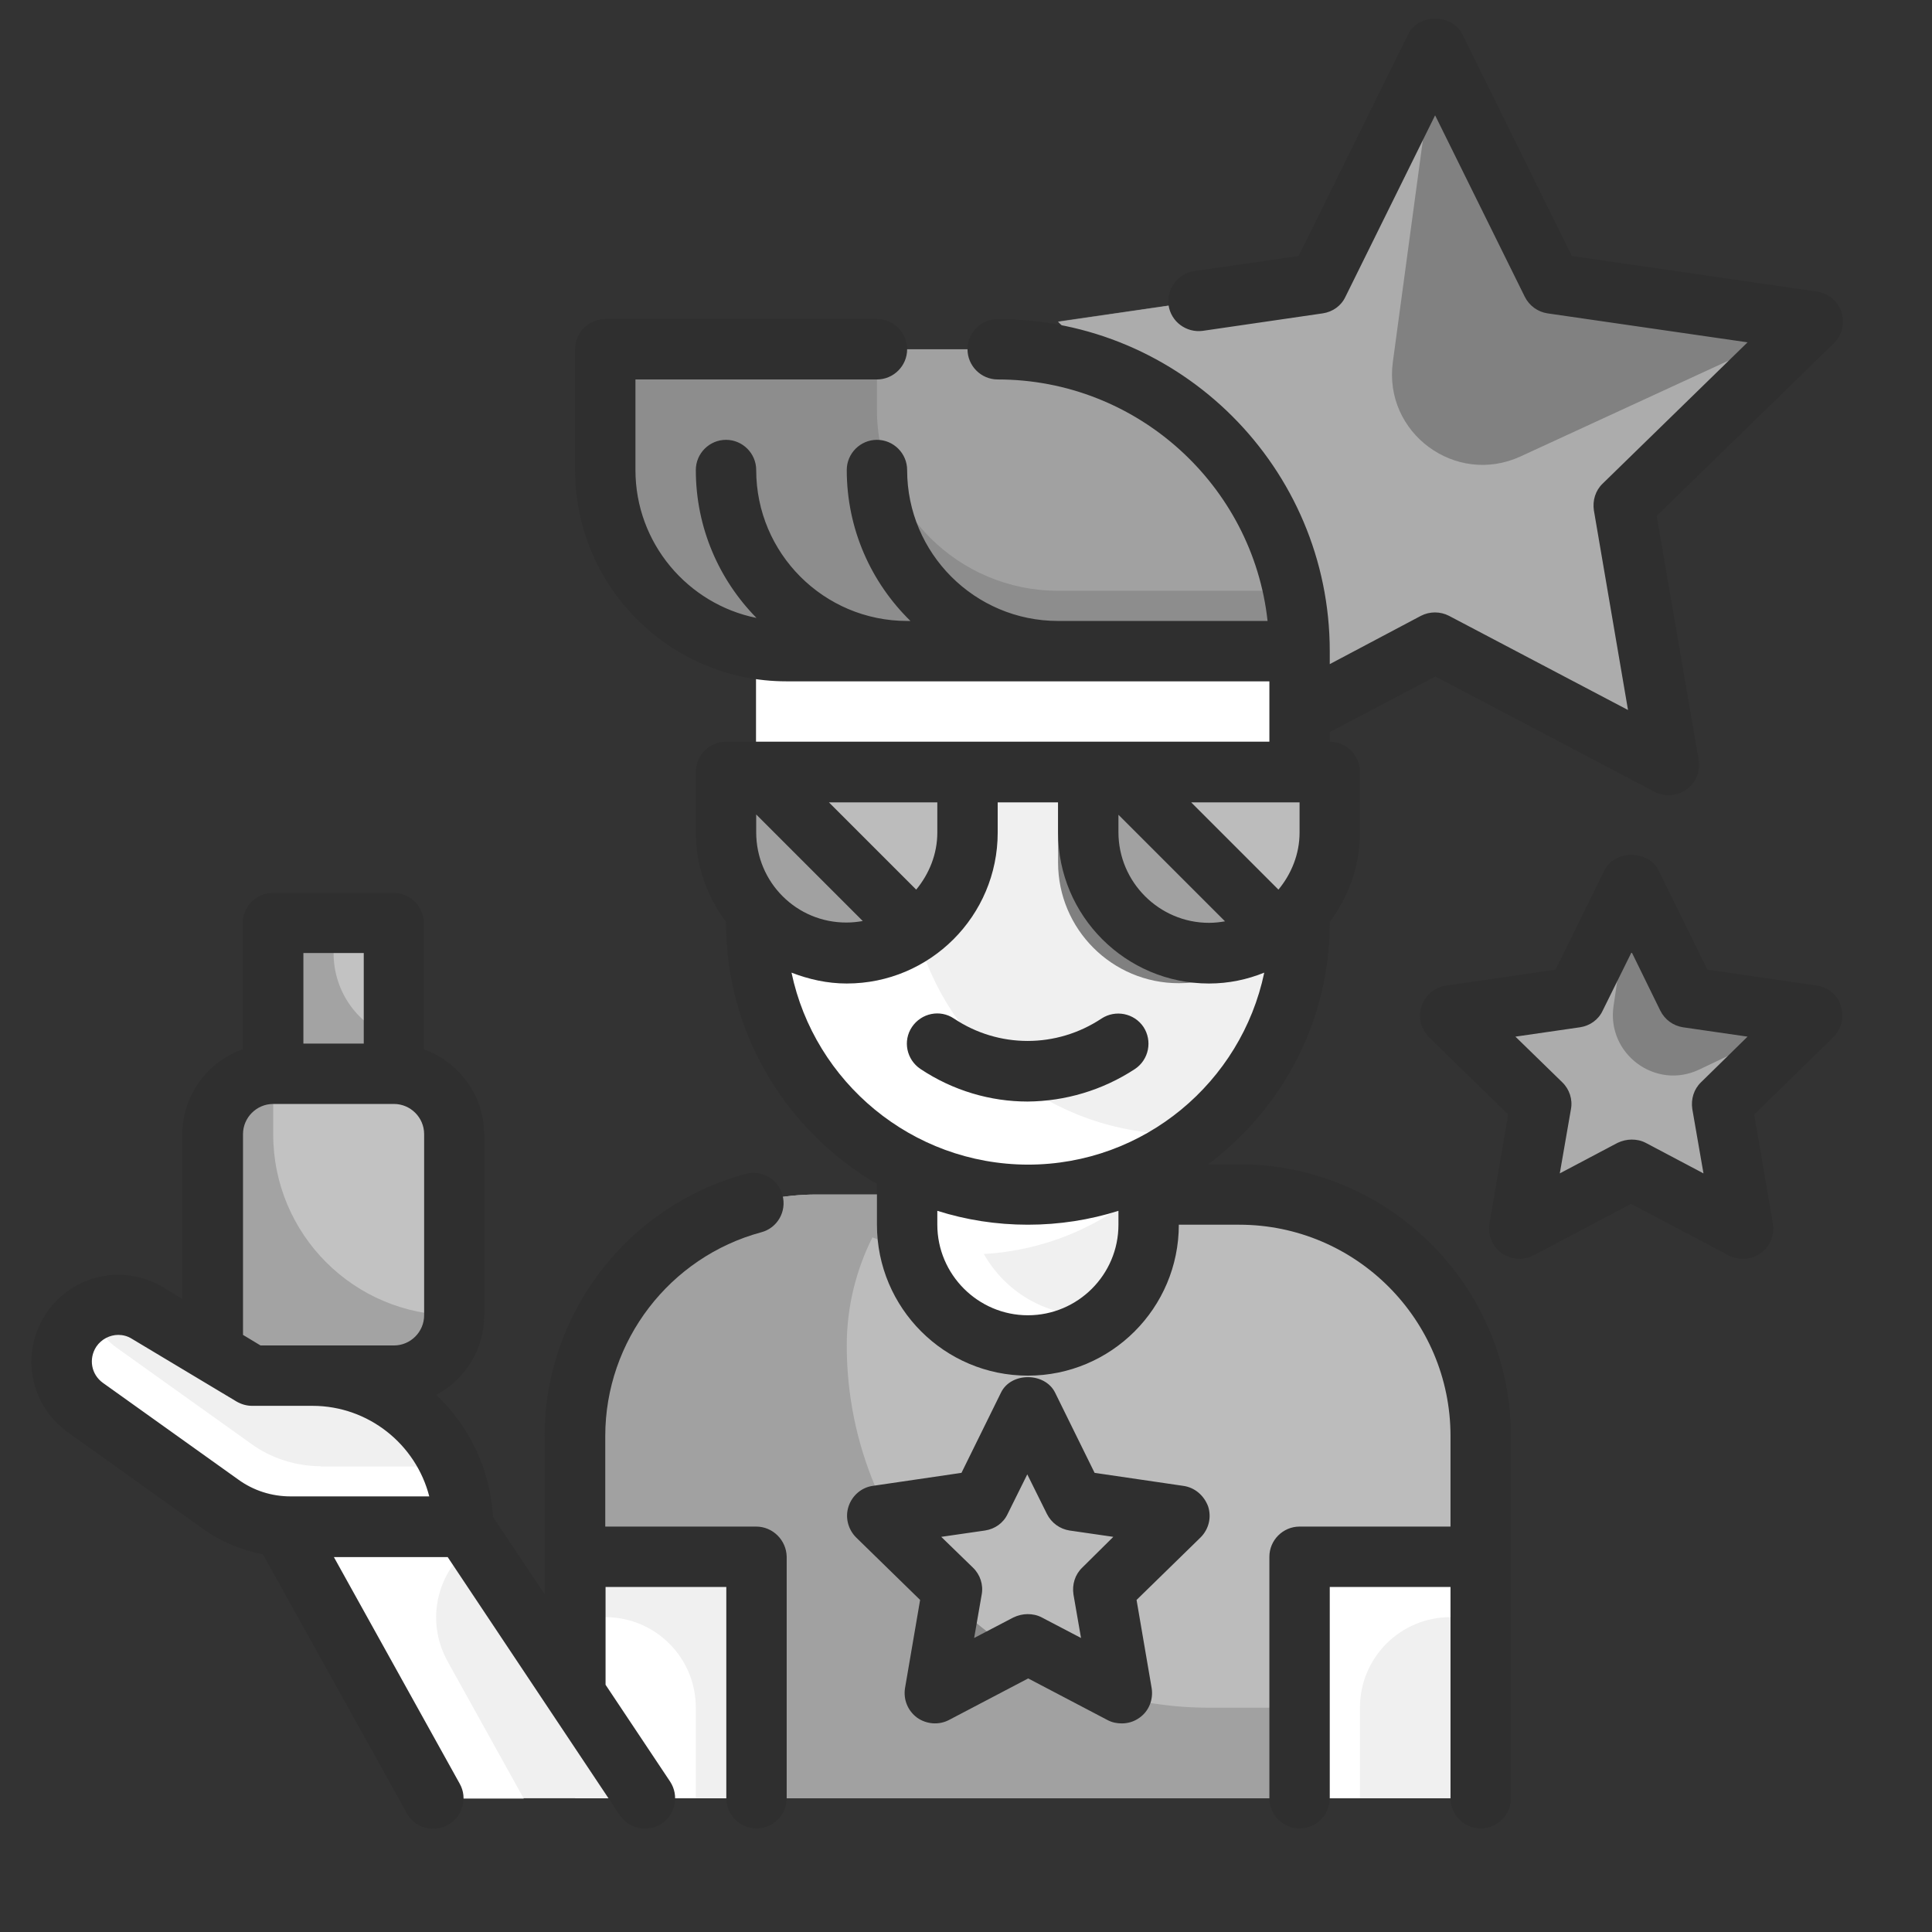 <svg xmlns="http://www.w3.org/2000/svg" enable-background="new 0 0 64 64" viewBox="0 0 64 64"><rect x="0" y="0" width="64" height="64" fill="#333333" stroke="none"/><path fill="#c2c2c2" d="M13.05,45.57h-6v-8c0-1.1,0.9-2,2-2h4c1.1,0,2,0.9,2,2v6C15.05,44.68,14.15,45.57,13.05,45.57z" class="colorf89c8d svgShape"/><rect width="4" height="5" x="9.05" y="30.57" fill="#c2c2c2" class="colorf89c8d svgShape"/><polygon fill="#818181" points="47.55 1.57 51.41 9.4 60.05 10.65 53.8 16.75 55.27 25.35 47.55 21.29 39.82 25.35 41.3 16.75 35.05 10.65 43.68 9.4" class="colorf9e109 svgShape"/><polygon fill="#818181" points="54.05 29.28 55.9 33.04 60.05 33.64 57.05 36.56 57.75 40.69 54.05 38.74 50.34 40.69 51.05 36.56 48.05 33.64 52.19 33.04" class="colorf9e109 svgShape"/><path fill="#acacac" d="M54.05 29.28l-.6 4.05c-.23 1.58 1.39 2.79 2.84 2.1l3.76-1.79-3 2.92.71 4.13-3.71-1.95-3.71 1.95.71-4.13-3-2.92 4.15-.6L54.05 29.28zM47.55 1.57l-1.41 10.42c-.32 2.35 2.08 4.12 4.23 3.13l9.68-4.46-6.25 6.09 1.48 8.6-7.73-4.06-7.73 4.06 1.48-8.6-6.25-6.09 8.64-1.26L47.55 1.57z" class="colorefc96a svgShape"/><path fill="#bcbcbc" d="M49.05,59.57h-30v-12c0-4.42,3.58-8,8-8h14c4.42,0,8,3.58,8,8V59.57z" class="color84d2f4 svgShape"/><path fill="#a1a1a1" d="M40.05,56.57c-6.63,0-12-5.37-12-12c0-1.29,0.31-2.5,0.85-3.58c0.98,0.37,2.04,0.58,3.15,0.58
	c2.14,0,4.09-0.76,5.63-2H27.05c-4.42,0-8,3.58-8,8v12h30v-3H40.05z" class="color57b7eb svgShape"/><path fill="#f0f0f0" d="M34.05,44.57L34.05,44.57c-2.21,0-4-1.79-4-4v-4h8v4C38.05,42.78,36.25,44.57,34.05,44.57z" class="colorfffbe1 svgShape"/><rect width="6" height="8" x="19.05" y="51.57" fill="#fff" class="colorffffff svgShape"/><rect width="6" height="8" x="43.05" y="51.57" fill="#f0f0f0" class="colorfffbe1 svgShape"/><polygon fill="#f0f0f0" points="21.35 59.57 14.35 59.57 9.35 50.57 15.35 50.57" class="colorfffbe1 svgShape"/><path fill="#f0f0f0" d="M15.35,50.57H9.63c-0.83,0-1.65-0.26-2.32-0.75l-4.48-3.2c-0.82-0.59-1.03-1.72-0.47-2.57l0,0
	c0.56-0.83,1.67-1.08,2.53-0.57l3.47,2.08h2C13.11,45.57,15.35,47.81,15.35,50.57L15.35,50.57z" class="colorfffbe1 svgShape"/><path fill="#fff" d="M36.05,43.57c-1.49,0-2.77-0.82-3.46-2.03c2.1-0.12,3.99-0.97,5.46-2.29v-2.68h-8v4c0,2.21,1.79,4,4,4
	c1.05,0,1.99-0.41,2.71-1.07C36.52,43.54,36.29,43.57,36.05,43.57z" class="colorffffff svgShape"/><path fill="#f0f0f0" d="M34.05,39.57L34.05,39.57c-4.97,0-9-4.03-9-9v-9h18v9C43.05,35.54,39.02,39.57,34.05,39.57z" class="colorfffbe1 svgShape"/><path fill="#fff" d="M39.05,37.57c-4.19,0-7.7-2.87-8.7-6.74c0.44-0.64,0.7-1.42,0.7-2.26v-2H30.6c0.69-1.19,1.97-2,3.45-2h9v-3h-18
	v9c0,4.97,4.03,9,9,9c2.16,0,4.15-0.76,5.7-2.04C39.51,37.56,39.28,37.57,39.05,37.57z" class="colorffffff svgShape"/><path fill="gray" d="M35.05,28.57c0,2.21,1.79,4,4,4c2.21,0,4-1.79,4-4v-2h-8V28.57z" class="colorfcbc04 svgShape"/><path fill="#bcbcbc" d="M40.05 31.57L40.05 31.57c-2.21 0-4-1.79-4-4v-2h8v2C44.05 29.78 42.25 31.57 40.05 31.57zM28.05 31.57L28.05 31.57c-2.21 0-4-1.79-4-4v-2h8v2C32.05 29.78 30.25 31.57 28.05 31.57z" class="color84d2f4 svgShape"/><path fill="#a1a1a1" d="M24.05 25.57v2c0 2.21 1.79 4 4 4 .85 0 1.63-.27 2.28-.72l-5.28-5.28H24.05zM36.05 25.57v2c0 2.21 1.79 4 4 4 .85 0 1.63-.27 2.28-.72l-5.28-5.28H36.05zM43.05 21.57h-17c-3.31 0-6-2.69-6-6v-4h13C38.57 11.57 43.05 16.05 43.05 21.57L43.05 21.57z" class="color57b7eb svgShape"/><path fill="#8d8d8d" d="M35.05,19.57c-3.31,0-6-2.69-6-6v-2h-9v4c0,3.31,2.69,6,6,6h17c0-0.68-0.07-1.35-0.2-2H35.05z" class="color4891d3 svgShape"/><path fill="#fff" d="M45.05,56.57c0-1.66,1.34-3,3-3h1v-2h-6v8h2V56.57z" class="colorffffff svgShape"/><path fill="#8a8a8a" d="M29.43 50.15l-.38.06.97.94C29.8 50.83 29.61 50.49 29.43 50.15zM31.49 52.98l-.53 3.1 2.65-1.39C32.84 54.2 32.13 53.63 31.49 52.98z" class="colore59730 svgShape"/><path fill="#f0f0f0" d="M23.05,56.57c0-1.66-1.34-3-3-3h-1v-2h6v8h-2V56.57z" class="colorfffbe1 svgShape"/><path fill="#fff" d="M10.63 48.57c-.83 0-1.65-.26-2.32-.75l-4.48-3.2c-.41-.3-.67-.73-.76-1.19-.28.14-.53.35-.72.63-.56.84-.35 1.98.47 2.57l4.48 3.2c.68.48 1.49.75 2.32.75h5.72c0-.71-.15-1.39-.42-2H10.63zM15.72 51.13l-.37-.55h-6l5 9h3l-2.52-4.54C14.04 53.61 14.54 51.96 15.72 51.13z" class="colorffffff svgShape"/><path fill="#a3a3a3" d="M9.05 37.57v-2c-1.1 0-2 .9-2 2v8h6c1.1 0 2-.9 2-2C11.73 43.57 9.05 40.89 9.05 37.57zM11.05 31.57v-1h-2v5h4v-1.18C11.88 33.98 11.05 32.88 11.05 31.57z" class="colorf8664f svgShape"/><path fill="#2f2f2f" d="M60.19,32.65l-3.63-0.53l-1.62-3.29c-0.34-0.68-1.46-0.68-1.79,0l-1.62,3.29l-3.63,0.53
	c-0.38,0.05-0.69,0.32-0.81,0.68c-0.12,0.36-0.02,0.76,0.25,1.03l2.62,2.56l-0.62,3.61c-0.06,0.38,0.09,0.75,0.4,0.98
	c0.31,0.22,0.72,0.25,1.05,0.08l3.24-1.71l3.24,1.71c0.15,0.08,0.31,0.11,0.47,0.11c0.21,0,0.41-0.06,0.59-0.19
	c0.31-0.22,0.46-0.6,0.4-0.98l-0.62-3.61l2.62-2.56c0.27-0.27,0.37-0.66,0.25-1.03C60.88,32.97,60.57,32.7,60.19,32.65z
	 M56.35,35.85c-0.24,0.23-0.34,0.56-0.29,0.89l0.37,2.13l-1.91-1.01c-0.15-0.08-0.31-0.11-0.47-0.11c-0.16,0-0.32,0.04-0.47,0.11
	l-1.91,1.01l0.37-2.13c0.06-0.32-0.05-0.66-0.29-0.89l-1.55-1.51l2.14-0.31c0.33-0.05,0.61-0.25,0.75-0.55l0.96-1.94L55,33.48
	c0.15,0.3,0.43,0.5,0.75,0.55l2.14,0.31L56.35,35.85z" class="color39519d svgShape"/><path fill="#2f2f2f" d="M41.05,38.57h-1.03c2.44-1.83,4.03-4.73,4.03-8v-0.03c0.62-0.83,1-1.85,1-2.97v-2c0-0.55-0.45-1-1-1v-0.32
	l3.5-1.84l7.26,3.82c0.15,0.08,0.31,0.11,0.47,0.11c0.21,0,0.41-0.06,0.59-0.19c0.31-0.22,0.46-0.6,0.4-0.98l-1.39-8.08l5.87-5.72
	c0.27-0.27,0.37-0.66,0.25-1.03c-0.12-0.36-0.43-0.63-0.81-0.68l-8.12-1.18l-3.63-7.35c-0.34-0.68-1.46-0.68-1.79,0l-3.63,7.35
	l-3.46,0.5c-0.55,0.08-0.92,0.59-0.85,1.13c0.08,0.55,0.59,0.92,1.13,0.85l3.98-0.58c0.33-0.05,0.61-0.25,0.75-0.55l2.97-6.01
	l2.97,6.01c0.15,0.3,0.43,0.5,0.75,0.55l6.63,0.96l-4.8,4.68c-0.24,0.23-0.34,0.56-0.29,0.89l1.13,6.61l-5.93-3.12
	c-0.29-0.15-0.64-0.15-0.93,0L44.05,22v-0.43c0-6.07-4.93-11-11-11c-0.55,0-1,0.45-1,1c0,0.55,0.45,1,1,1c4.62,0,8.45,3.51,8.94,8
	h-6.94c-2.76,0-5-2.24-5-5c0-0.55-0.45-1-1-1c-0.55,0-1,0.45-1,1c0,1.96,0.81,3.73,2.11,5h-0.11c-2.76,0-5-2.24-5-5
	c0-0.55-0.45-1-1-1c-0.55,0-1,0.45-1,1c0,1.91,0.77,3.64,2.01,4.9c-2.28-0.46-4.01-2.48-4.01-4.9v-3h8c0.55,0,1-0.45,1-1
	c0-0.55-0.45-1-1-1h-9c-0.55,0-1,0.45-1,1v4c0,3.86,3.14,7,7,7h16v2h-18c-0.55,0-1,0.45-1,1v2c0,1.12,0.38,2.14,1,2.97v0.03
	c0,3.69,2.02,6.91,5,8.65v1.35c0,2.76,2.24,5,5,5c2.76,0,5-2.24,5-5h2c3.86,0,7,3.14,7,7v3h-5c-0.55,0-1,0.45-1,1v8
	c0,0.55,0.45,1,1,1c0.55,0,1-0.45,1-1v-7h4v7c0,0.55,0.45,1,1,1c0.55,0,1-0.45,1-1v-12C50.05,42.61,46.01,38.57,41.05,38.57z
	 M42.35,29.47l-2.89-2.89h3.59v1C43.05,28.29,42.78,28.95,42.35,29.47z M37.05,26.99l3.53,3.53c-0.17,0.03-0.35,0.05-0.53,0.05
	c-1.65,0-3-1.35-3-3V26.99z M25.05,27.57v-0.59l3.53,3.53c-0.17,0.03-0.35,0.05-0.53,0.05C26.39,30.57,25.05,29.23,25.05,27.57z
	 M30.35,29.47l-2.89-2.89h3.59v1C31.05,28.29,30.78,28.95,30.35,29.47z M26.22,32.22c0.57,0.22,1.18,0.36,1.83,0.36
	c2.76,0,5-2.24,5-5v-1h2v1c0,2.76,2.24,5,5,5c0.65,0,1.26-0.13,1.83-0.36c-0.76,3.63-3.98,6.36-7.83,6.36
	C30.2,38.57,26.98,35.84,26.22,32.22z M34.05,43.57c-1.65,0-3-1.35-3-3v-0.46c0.95,0.3,1.95,0.46,3,0.46c1.04,0,2.05-0.16,3-0.46
	v0.46C37.05,42.23,35.7,43.57,34.05,43.57z" class="color39519d svgShape"/><path fill="#2f2f2f" d="M37.6 35.41c.46-.31.58-.93.28-1.39-.31-.46-.93-.58-1.39-.28-1.49.99-3.41.99-4.89 0-.46-.31-1.08-.18-1.39.28-.31.46-.18 1.08.28 1.39 1.08.72 2.32 1.08 3.55 1.08C35.28 36.48 36.52 36.12 37.6 35.41zM25.05 50.57h-5v-3c0-3.15 2.13-5.93 5.17-6.75.53-.14.85-.69.7-1.23-.14-.53-.69-.85-1.23-.7-3.91 1.06-6.65 4.63-6.65 8.68v5.24l-1.71-2.56c-.09-1.59-.79-3.02-1.88-4.04.94-.51 1.59-1.49 1.59-2.63v-6c0-1.3-.84-2.4-2-2.82v-4.18c0-.55-.45-1-1-1h-4c-.55 0-1 .45-1 1v4.18c-1.16.41-2 1.51-2 2.82v5.45L5.4 42.64c-1.32-.79-3.02-.41-3.87.87-.87 1.3-.55 3.03.72 3.94l4.48 3.2c.6.43 1.27.7 1.98.84l4.77 8.58c.18.33.52.51.88.51.16 0 .33-.04.48-.13.48-.27.66-.88.39-1.36l-4.17-7.51h3.77l5.7 8.55c.31.46.93.58 1.39.28.46-.31.58-.93.28-1.39l-2.14-3.21v-3.24h4v7c0 .55.45 1 1 1 .55 0 1-.45 1-1v-8C26.05 51.02 25.6 50.57 25.05 50.57zM10.05 31.57h2v3h-2V31.57zM8.05 37.57c0-.55.45-1 1-1h4c.55 0 1 .45 1 1v6c0 .55-.45 1-1 1H8.63l-.58-.35V37.57zM9.63 49.57c-.63 0-1.23-.19-1.74-.56l-4.48-3.2c-.39-.28-.48-.8-.22-1.2.17-.25.45-.39.73-.39.15 0 .31.04.45.13l3.47 2.08c.16.09.33.14.51.14h2c1.86 0 3.43 1.28 3.87 3H9.63zM39.19 49.22l-2.93-.43-1.31-2.66c-.34-.68-1.46-.68-1.79 0l-1.31 2.66-2.93.43c-.38.05-.69.32-.81.68-.12.36-.02.76.25 1.03l2.12 2.07-.5 2.92c-.06.38.09.75.4.98.31.22.72.25 1.05.08l2.63-1.38 2.63 1.38c.15.08.31.11.47.11.21 0 .41-.06.59-.19.31-.22.46-.6.4-.98l-.5-2.92 2.12-2.07c.27-.27.37-.66.25-1.03C39.88 49.53 39.57 49.27 39.19 49.22zM35.85 51.93c-.24.23-.34.56-.29.89l.25 1.44-1.3-.68c-.15-.08-.31-.11-.47-.11-.16 0-.32.04-.47.11l-1.3.68.25-1.44c.06-.32-.05-.66-.29-.89l-1.05-1.02 1.45-.21c.33-.05.61-.25.75-.55l.65-1.31.65 1.31c.15.3.43.5.75.55l1.45.21L35.85 51.93z" class="color39519d svgShape"/></svg>